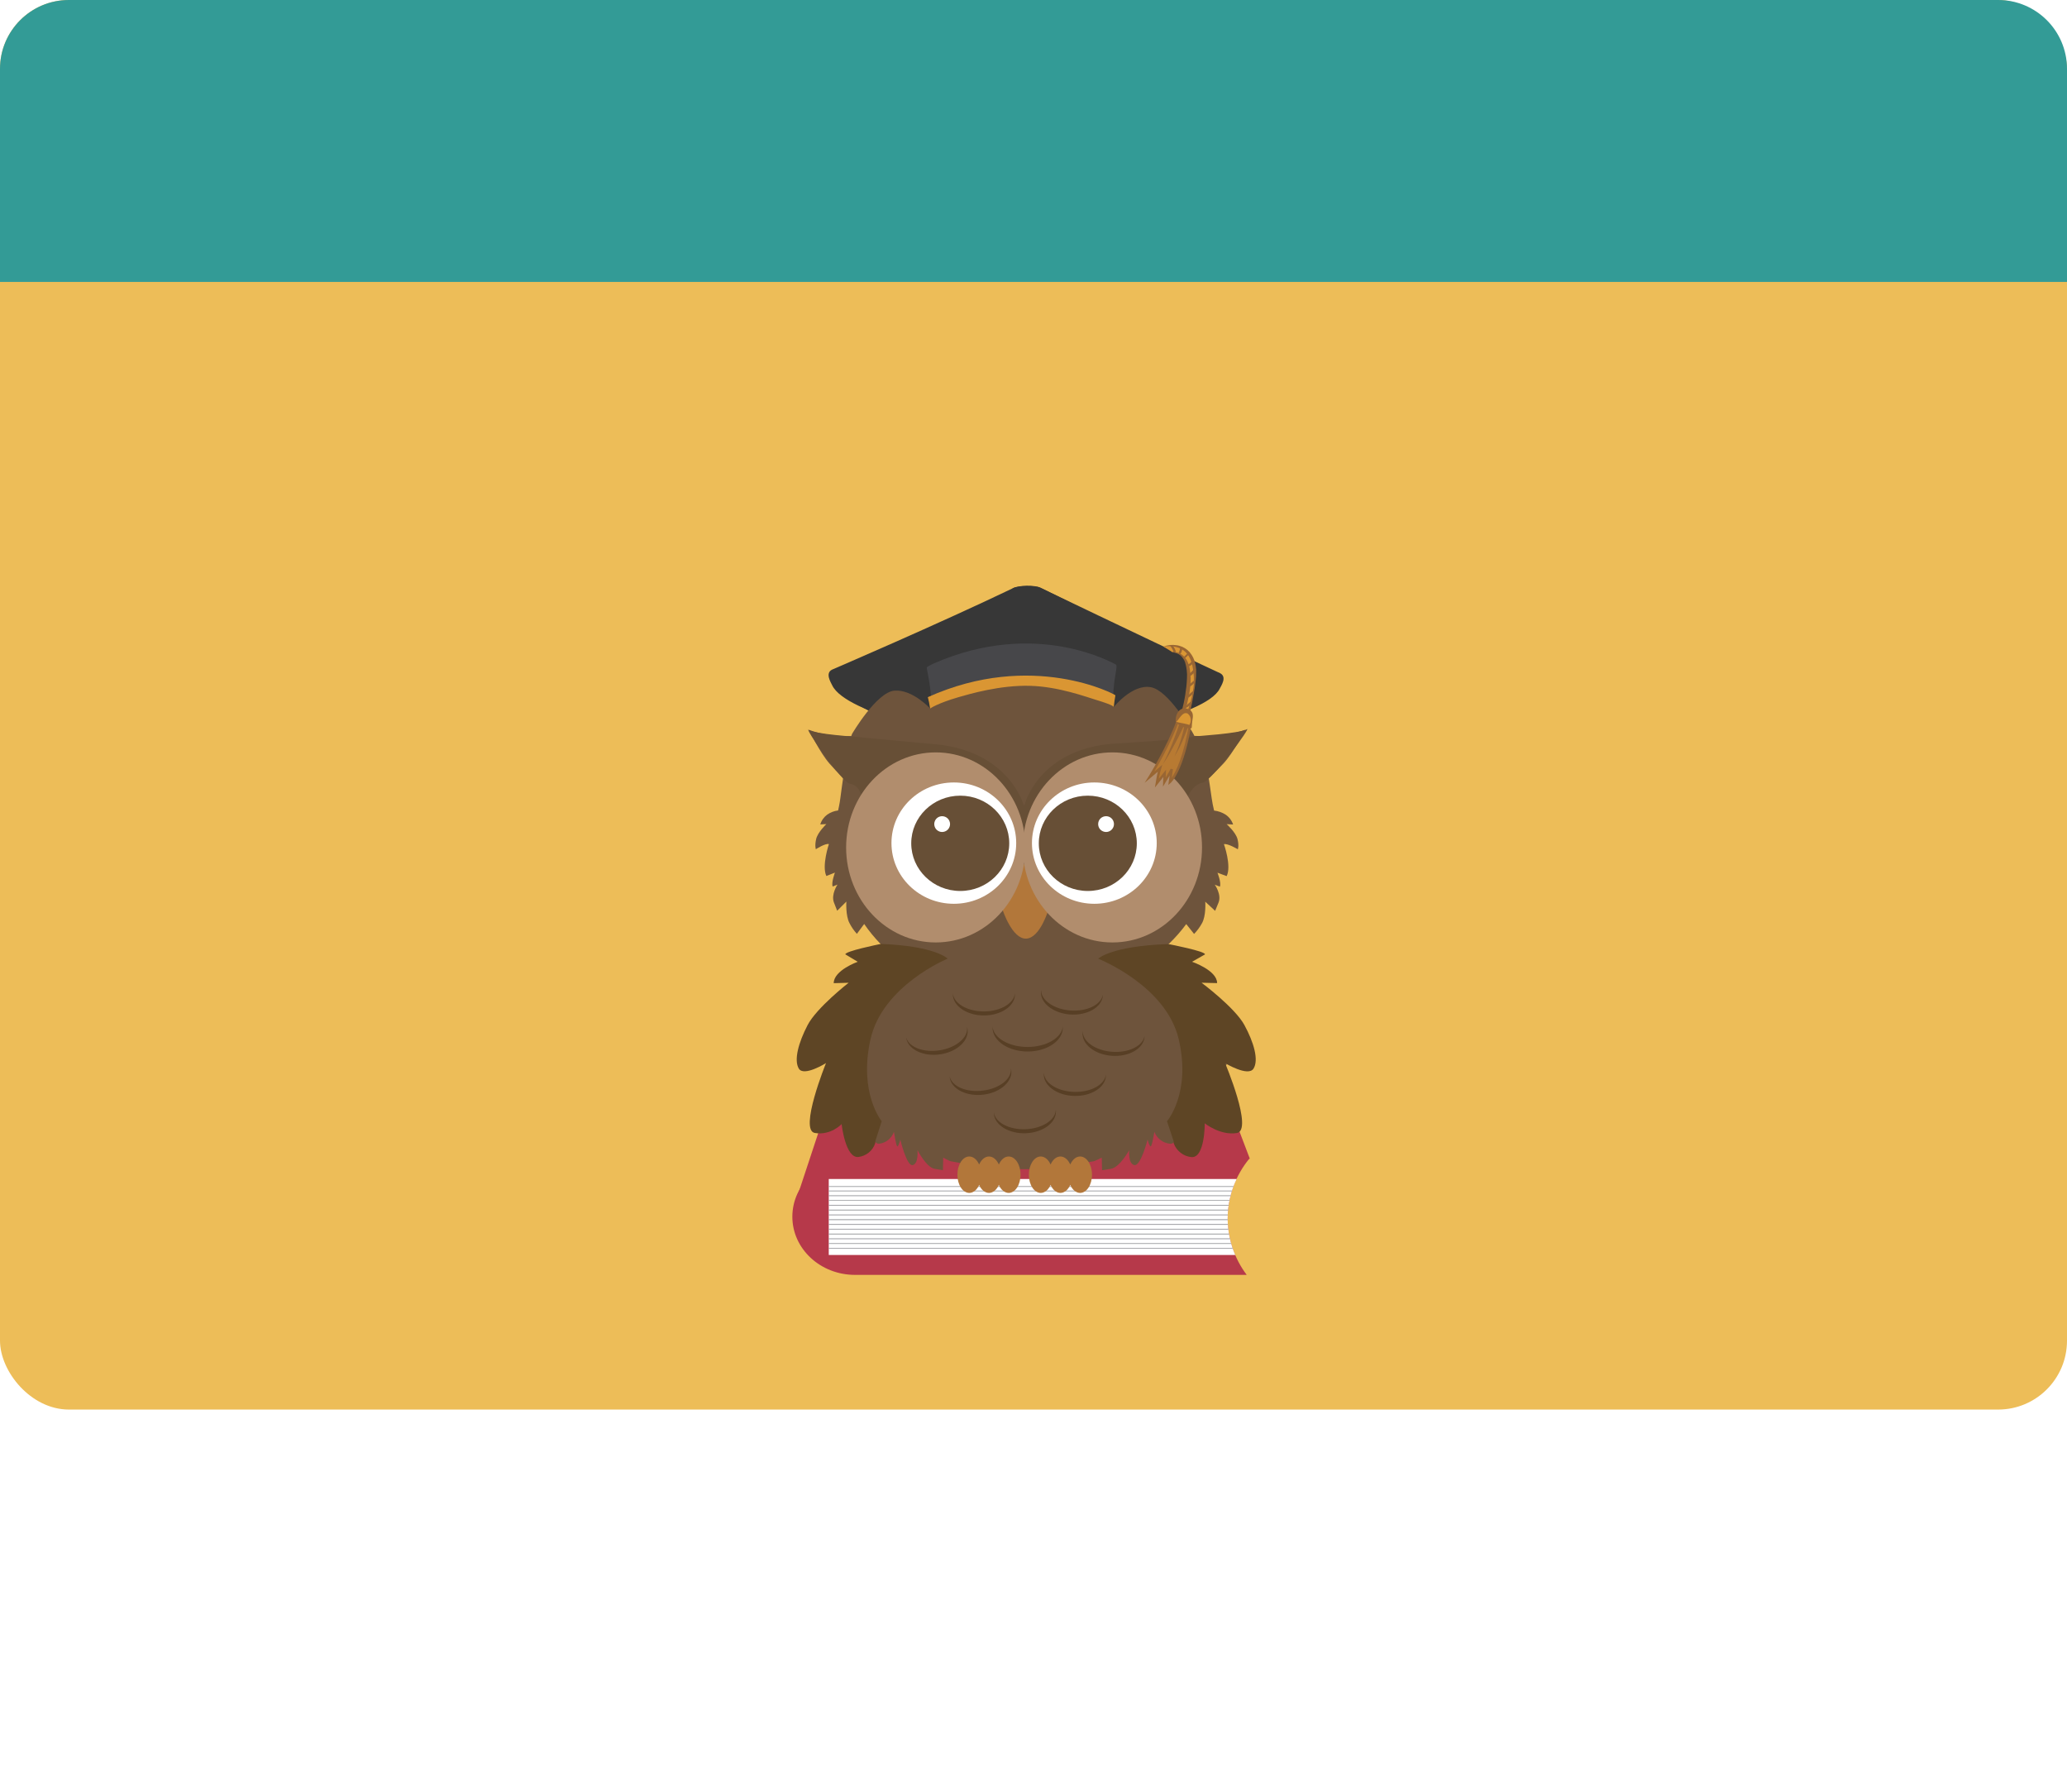 <svg width="60" height="52" viewBox="0 0 60 52" fill="none" xmlns="http://www.w3.org/2000/svg">
<rect width="60" height="40.909" rx="2" fill="#EDBD58"/>
<g filter="url(#filter0_d_691_11447)">
<path d="M24.75 16.332C24.75 16.388 25.741 16.91 25.779 16.947C25.904 17.063 27.012 16.556 27.012 16.556L26.713 15.002H25.776L25.197 15.816L24.75 16.332Z" fill="#373737"/>
<path d="M34.262 16.722C34.262 16.722 33.617 16.959 33.508 16.949C33.399 16.939 32.326 16.524 32.326 16.524L32.666 15.185L33.597 15.278L34.093 16.144L34.262 16.722Z" fill="#373737"/>
<path d="M33.153 16.96C33.153 16.96 31.729 15.977 29.751 15.921C27.87 15.865 26.176 16.939 26.164 16.935C25.308 16.69 24.358 16.316 24.156 15.888C24.118 15.806 23.943 15.534 24.156 15.433C24.156 15.433 27.271 14.095 29.405 13.07C29.56 12.995 30.044 12.983 30.213 13.062C30.382 13.141 33.735 14.822 35.146 15.492C35.3 15.566 35.117 15.847 34.726 16.116C34.335 16.386 34.286 16.463 33.62 16.766L33.153 16.96Z" fill="#373737"/>
<path d="M30.433 15.658C30.433 15.658 28.85 15.919 29.813 15.906C31.694 15.88 33.302 16.994 33.315 16.99C34.178 16.762 35.197 16.409 35.407 15.984C35.446 15.904 35.627 15.645 35.416 15.537C35.398 15.537 32.316 14.074 30.19 13.053C30.034 12.978 29.57 12.982 29.407 13.07C29.244 13.158 27.968 15.641 29.524 15.753C32.268 15.956 29.424 15.392 29.809 15.668C30.194 15.945 29.609 15.352 30.268 15.668L30.433 15.658Z" fill="#373737"/>
<path d="M27.088 15.263C27.061 15.275 26.897 15.351 26.9 15.38C26.926 15.586 27.154 16.355 26.956 17.333C26.826 17.984 27.246 18.242 29.815 18.288C30.616 18.303 31.927 18.264 32.399 17.832C32.618 17.631 32.384 17.263 32.325 16.546C32.261 15.778 32.492 15.297 32.377 15.279C32.353 15.275 30.094 13.935 27.088 15.263Z" fill="#47474A"/>
<path d="M26.932 16.233C26.932 16.233 27.186 17.101 26.957 18.234C26.826 18.884 27.247 19.142 29.816 19.189C30.617 19.203 31.928 19.164 32.4 18.733C32.619 18.532 32.385 18.164 32.326 17.447C32.285 17.024 32.303 16.598 32.378 16.18C32.379 16.156 29.96 14.87 26.932 16.233Z" fill="#DA9633"/>
<path d="M36.279 29.628L23.193 30.574L26.733 19.865L32.574 19.873L36.279 29.628Z" fill="#B6394A"/>
<path d="M35.635 31.364C35.639 30.727 35.864 30.111 36.27 29.621H24.819C23.813 29.621 23 30.377 23 31.311C23 32.244 23.814 33 24.819 33H36.189C35.833 32.528 35.639 31.954 35.635 31.364Z" fill="#B6394A"/>
<path d="M35.636 31.364C35.637 30.967 35.726 30.575 35.897 30.217H24.057V32.423H35.857C35.712 32.089 35.637 31.729 35.636 31.364Z" fill="white"/>
<path d="M35.765 30.553H24.057V30.574H35.758L35.765 30.553Z" fill="#939498"/>
<path d="M35.724 30.691H24.057V30.713H35.718C35.72 30.706 35.722 30.699 35.724 30.691Z" fill="#939498"/>
<path d="M35.691 30.83H24.057V30.85H35.687C35.689 30.843 35.69 30.837 35.691 30.83Z" fill="#939498"/>
<path d="M35.667 30.971H24.057V30.992H35.664C35.665 30.985 35.666 30.978 35.667 30.971Z" fill="#939498"/>
<path d="M35.653 31.107H24.057V31.13H35.648C35.648 31.122 35.649 31.115 35.653 31.107Z" fill="#939498"/>
<path d="M35.64 31.248H24.057V31.27H35.639C35.639 31.263 35.639 31.255 35.64 31.248Z" fill="#939498"/>
<path d="M35.637 31.385H24.057V31.409H35.638C35.638 31.399 35.637 31.393 35.637 31.385Z" fill="#939498"/>
<path d="M35.642 31.525H24.057V31.547H35.643C35.643 31.539 35.642 31.532 35.642 31.525Z" fill="#939498"/>
<path d="M35.653 31.662H24.057V31.683H35.657C35.655 31.676 35.654 31.669 35.653 31.662Z" fill="#939498"/>
<path d="M35.673 31.803H24.057V31.825H35.677C35.676 31.818 35.675 31.811 35.673 31.803Z" fill="#939498"/>
<path d="M35.7 31.941H24.057V31.963H35.705C35.704 31.956 35.702 31.949 35.7 31.941Z" fill="#939498"/>
<path d="M35.736 32.08H24.057V32.101H35.74C35.739 32.093 35.738 32.086 35.736 32.08Z" fill="#939498"/>
<path d="M35.779 32.219H24.057V32.239H35.785C35.783 32.232 35.78 32.225 35.779 32.219Z" fill="#939498"/>
<path d="M35.809 30.426H24.057V30.447H35.801C35.804 30.44 35.806 30.433 35.809 30.426Z" fill="#939498"/>
<path d="M27.576 17.881C27.576 17.881 27.215 17.809 27.48 17.641C27.745 17.473 28.896 17.257 30.068 17.286C31.241 17.315 33.108 17.477 32.297 17.928" fill="#47474A"/>
<path d="M27.576 17.881C27.553 17.879 27.531 17.875 27.51 17.869C27.483 17.863 27.458 17.854 27.434 17.842C27.417 17.835 27.401 17.825 27.388 17.812C27.379 17.805 27.372 17.796 27.368 17.785C27.363 17.775 27.36 17.764 27.359 17.753C27.36 17.728 27.368 17.703 27.383 17.684C27.398 17.663 27.416 17.644 27.435 17.628L27.45 17.616L27.457 17.61L27.467 17.603L27.499 17.584C27.523 17.569 27.547 17.557 27.573 17.546C27.691 17.493 27.812 17.45 27.937 17.416C28.072 17.379 28.216 17.341 28.377 17.311C28.537 17.282 28.701 17.252 28.875 17.231L29.007 17.215L29.141 17.203C29.23 17.193 29.322 17.187 29.414 17.181C29.598 17.171 29.786 17.166 29.973 17.169C30.16 17.172 30.346 17.179 30.532 17.19C30.718 17.201 30.895 17.216 31.069 17.235C31.244 17.253 31.41 17.277 31.568 17.303C31.718 17.327 31.866 17.358 32.012 17.397C32.138 17.427 32.26 17.473 32.376 17.532C32.427 17.557 32.471 17.595 32.506 17.64C32.52 17.661 32.528 17.686 32.528 17.712C32.528 17.737 32.52 17.762 32.506 17.783C32.485 17.814 32.458 17.84 32.427 17.86C32.401 17.877 32.377 17.89 32.358 17.9C32.339 17.91 32.324 17.916 32.314 17.921L32.298 17.928L32.312 17.918L32.35 17.89C32.37 17.874 32.388 17.857 32.406 17.84C32.429 17.818 32.448 17.792 32.462 17.764C32.468 17.749 32.47 17.733 32.467 17.718C32.464 17.702 32.456 17.688 32.444 17.678C32.411 17.648 32.372 17.625 32.33 17.61C32.215 17.571 32.097 17.543 31.978 17.526C31.844 17.504 31.698 17.489 31.541 17.473C31.384 17.457 31.219 17.448 31.048 17.438C30.877 17.427 30.698 17.421 30.518 17.413C30.337 17.406 30.153 17.4 29.972 17.399C29.79 17.398 29.608 17.399 29.428 17.404C29.249 17.409 29.072 17.419 28.902 17.433C28.731 17.447 28.566 17.461 28.411 17.48L28.296 17.495L28.184 17.511C28.111 17.52 28.041 17.533 27.974 17.544C27.906 17.554 27.843 17.569 27.784 17.583L27.738 17.592L27.696 17.603C27.669 17.611 27.64 17.617 27.616 17.626C27.592 17.633 27.568 17.642 27.545 17.652L27.51 17.668H27.506L27.498 17.672L27.483 17.68C27.447 17.702 27.416 17.728 27.413 17.752C27.41 17.775 27.431 17.8 27.454 17.817C27.474 17.831 27.496 17.844 27.519 17.854C27.538 17.864 27.556 17.873 27.576 17.881Z" fill="#0F100E"/>
<path opacity="0.25" d="M27.148 16.512C27.148 16.51 27.148 16.508 27.148 16.506C27.149 16.504 27.151 16.503 27.153 16.502C27.154 16.502 27.157 16.502 27.158 16.503C27.16 16.503 27.161 16.505 27.162 16.507C27.262 16.696 27.739 17.396 29.265 17.225C29.265 17.225 26.576 17.449 27.63 18.102C27.63 18.102 27.043 18.009 27.078 17.514C27.112 17.036 27.218 16.998 27.148 16.512Z" fill="#0F100E"/>
<path opacity="0.25" d="M29.562 18.329C28.364 18.329 27.393 18.087 27.393 17.789C27.393 17.49 28.364 17.248 29.562 17.248C29.562 17.248 27.682 18.087 29.657 18.31L29.562 18.329Z" fill="#0F100E"/>
<path opacity="0.25" d="M30.382 17.238C31.586 17.238 32.562 17.48 32.562 17.779C32.562 18.077 31.586 18.32 30.382 18.32C30.382 18.32 32.273 17.482 30.287 17.258L30.382 17.238Z" fill="#0F100E"/>
<path opacity="0.5" d="M29.946 18.329C31.356 18.329 32.499 18.087 32.499 17.789C32.499 17.49 31.356 17.248 29.946 17.248C28.536 17.248 27.393 17.49 27.393 17.789C27.393 18.087 28.536 18.329 29.946 18.329Z" fill="#0F100E"/>
<path d="M34.109 17.219C34.109 17.219 33.562 16.052 33.327 16.067C33.091 16.081 33.06 16.835 33.06 16.835L34.109 17.219Z" fill="#675139"/>
<path d="M34.654 17.328L34.671 17.357C34.957 17.373 35.244 17.363 35.528 17.327C35.739 17.299 35.947 17.25 36.149 17.18C36.149 17.18 35.803 17.851 35.508 18.165C35.213 18.48 35.084 18.569 35.084 18.569C35.084 18.569 35.153 19.012 35.173 19.17C35.19 19.289 35.213 19.408 35.242 19.525C35.361 19.538 35.476 19.578 35.577 19.643C35.679 19.712 35.755 19.812 35.794 19.929L35.607 19.919C35.607 19.919 35.872 20.155 35.922 20.353C35.972 20.55 35.931 20.648 35.931 20.648C35.931 20.648 35.636 20.471 35.528 20.5C35.528 20.5 35.754 21.131 35.607 21.427L35.34 21.328C35.34 21.328 35.458 21.623 35.41 21.732L35.262 21.676C35.262 21.676 35.468 21.962 35.37 22.198L35.272 22.435L34.986 22.169C34.986 22.169 35.015 22.582 34.888 22.799C34.826 22.911 34.75 23.014 34.661 23.105L34.434 22.819C34.28 23.027 34.109 23.222 33.922 23.401C33.755 23.541 33.581 23.672 33.4 23.792C33.4 23.792 34.335 23.969 34.316 24.048L33.98 24.235C33.98 24.235 34.631 24.452 34.631 24.777L34.227 24.767C34.227 24.767 35.094 25.399 35.34 25.843C35.587 26.286 35.715 26.729 35.577 26.946C35.439 27.163 34.838 26.808 34.838 26.808C34.838 26.808 35.577 28.513 35.143 28.582C34.709 28.651 34.237 27.991 34.237 27.991C34.237 27.991 34.316 29.232 33.961 29.193C33.861 29.183 33.765 29.146 33.685 29.085C33.605 29.024 33.544 28.942 33.508 28.848C33.508 28.848 33.439 29.281 33.4 29.272C33.36 29.262 33.311 29.075 33.311 29.075C33.311 29.075 33.113 29.854 32.926 29.814C32.74 29.774 32.779 29.38 32.779 29.38C32.779 29.38 32.503 29.883 32.246 29.922L31.99 29.962L31.981 29.597C31.981 29.597 31.774 29.705 31.734 29.705C31.694 29.705 30.56 29.932 29.889 29.932H29.337C28.709 29.932 27.648 29.705 27.611 29.705C27.573 29.705 27.38 29.597 27.38 29.597L27.371 29.962L27.131 29.922C26.891 29.883 26.632 29.38 26.632 29.38C26.632 29.38 26.669 29.774 26.494 29.814C26.318 29.854 26.134 29.075 26.134 29.075C26.134 29.075 26.087 29.262 26.05 29.272C26.014 29.282 25.949 28.848 25.949 28.848C25.918 28.939 25.861 29.02 25.786 29.081C25.711 29.142 25.62 29.181 25.524 29.193C25.189 29.232 25.265 27.991 25.265 27.991C25.265 27.991 24.823 28.651 24.416 28.582C24.01 28.512 24.703 26.808 24.703 26.808C24.703 26.808 24.141 27.161 24.013 26.946C23.884 26.731 24.003 26.286 24.236 25.843C24.47 25.399 25.279 24.767 25.279 24.767L24.901 24.777C24.901 24.452 25.51 24.235 25.51 24.235L25.196 24.048C25.178 23.969 26.055 23.792 26.055 23.792C25.884 23.671 25.721 23.541 25.566 23.401C25.389 23.22 25.228 23.024 25.085 22.816L24.873 23.102C24.789 23.01 24.718 22.907 24.661 22.796C24.541 22.579 24.568 22.166 24.568 22.166L24.301 22.432L24.208 22.195C24.116 21.959 24.31 21.673 24.31 21.673L24.171 21.729C24.125 21.621 24.236 21.325 24.236 21.325L23.987 21.424C23.848 21.128 24.061 20.497 24.061 20.497C23.959 20.468 23.682 20.646 23.682 20.646C23.682 20.646 23.645 20.547 23.691 20.35C23.737 20.153 23.987 19.917 23.987 19.917L23.811 19.926C23.846 19.811 23.918 19.711 24.015 19.64C24.108 19.576 24.216 19.535 24.328 19.522C24.328 19.522 24.374 19.325 24.393 19.167C24.411 19.009 24.476 18.566 24.476 18.566C24.476 18.566 24.356 18.478 24.079 18.162C23.802 17.847 23.477 17.18 23.477 17.18C23.665 17.249 23.86 17.299 24.058 17.327C24.274 17.358 24.491 17.37 24.709 17.363L24.735 17.296C24.735 17.296 25.449 16.078 25.97 16.043C26.491 16.007 27 16.562 27 16.562C27 16.562 27.21 16.411 27.825 16.233C28.137 16.143 29.028 15.88 29.899 15.904C30.73 15.926 31.541 16.23 31.816 16.312C32.375 16.48 32.328 16.522 32.328 16.522C32.328 16.522 32.872 15.838 33.415 15.946C33.912 16.046 34.539 17.114 34.657 17.328" fill="#6E543C"/>
<path d="M29.106 22.413C29.106 22.413 29.38 23.256 29.787 23.241C30.194 23.226 30.437 22.391 30.437 22.391C30.437 22.391 31.029 21.055 29.714 21.084C28.398 21.114 29.106 22.413 29.106 22.413Z" fill="#B2773A"/>
<path d="M25.414 29.103L25.594 28.54C25.594 28.54 24.919 27.73 25.268 26.164C25.617 24.598 27.509 23.822 27.509 23.822C27.509 23.822 27.147 23.452 25.571 23.396L25.52 23.405C25.52 23.405 24.518 23.608 24.539 23.698L24.898 23.913C24.898 23.913 24.201 24.16 24.201 24.534L24.634 24.522C24.634 24.522 23.705 25.244 23.442 25.752C23.178 26.26 23.041 26.762 23.186 27.011C23.331 27.259 23.977 26.853 23.977 26.853C23.977 26.853 23.186 28.801 23.652 28.881C24.119 28.96 24.43 28.623 24.43 28.623C24.43 28.623 24.539 29.624 24.919 29.578C25.029 29.564 25.132 29.52 25.218 29.451C25.304 29.381 25.368 29.289 25.404 29.184L25.414 29.103Z" fill="#5E4525"/>
<path d="M34.063 29.104L33.875 28.541C33.875 28.541 34.581 27.73 34.216 26.164C33.852 24.598 31.877 23.823 31.877 23.823C31.877 23.823 32.252 23.457 33.897 23.4L33.953 23.406C33.953 23.406 35 23.609 34.978 23.699L34.603 23.913C34.603 23.913 35.33 24.161 35.33 24.532L34.878 24.521C34.878 24.521 35.848 25.243 36.123 25.751C36.399 26.259 36.542 26.765 36.387 27.013C36.233 27.261 35.562 26.855 35.562 26.855C35.562 26.855 36.387 28.803 35.903 28.883C35.418 28.962 34.971 28.601 34.971 28.601C34.971 28.601 34.978 29.626 34.579 29.581C34.467 29.569 34.359 29.526 34.27 29.456C34.18 29.386 34.112 29.293 34.072 29.186L34.063 29.104Z" fill="#5E4525"/>
<path d="M29.827 26.385C29.281 26.385 28.837 26.122 28.811 25.791C28.811 25.802 28.811 25.814 28.811 25.825C28.811 26.207 29.267 26.517 29.83 26.517C30.393 26.517 30.851 26.207 30.851 25.825C30.851 25.814 30.851 25.802 30.851 25.791C30.818 26.122 30.374 26.385 29.827 26.385Z" fill="#583F25"/>
<path d="M28.558 25.354C28.075 25.354 27.683 25.12 27.659 24.828C27.658 24.838 27.658 24.849 27.659 24.859C27.659 25.194 28.062 25.471 28.56 25.471C29.058 25.471 29.462 25.197 29.462 24.859C29.462 24.849 29.462 24.838 29.462 24.828C29.434 25.12 29.041 25.354 28.558 25.354Z" fill="#583F25"/>
<path d="M27.299 26.479C26.826 26.561 26.39 26.399 26.305 26.116C26.305 26.126 26.305 26.137 26.309 26.146C26.381 26.478 26.835 26.678 27.324 26.594C27.814 26.509 28.151 26.172 28.08 25.84C28.08 25.83 28.073 25.82 28.071 25.811C28.11 26.101 27.773 26.397 27.299 26.479Z" fill="#583F25"/>
<path d="M31.067 25.326C30.586 25.288 30.217 25.026 30.222 24.732C30.222 24.742 30.218 24.753 30.217 24.763C30.184 25.098 30.56 25.403 31.055 25.442C31.551 25.48 31.98 25.239 32.012 24.903C32.013 24.893 32.013 24.882 32.012 24.872C31.962 25.162 31.549 25.363 31.067 25.326Z" fill="#583F25"/>
<path d="M32.276 26.525C31.795 26.487 31.426 26.225 31.431 25.932C31.431 25.942 31.427 25.951 31.426 25.962C31.393 26.297 31.768 26.602 32.264 26.641C32.76 26.68 33.189 26.439 33.222 26.102C33.223 26.091 33.223 26.081 33.222 26.071C33.171 26.361 32.756 26.562 32.276 26.525Z" fill="#583F25"/>
<path d="M31.185 27.689C30.703 27.678 30.317 27.435 30.303 27.143C30.301 27.153 30.3 27.163 30.299 27.173C30.289 27.508 30.684 27.794 31.182 27.806C31.68 27.819 32.091 27.556 32.102 27.218C32.102 27.207 32.102 27.197 32.102 27.187C32.068 27.479 31.668 27.702 31.185 27.689Z" fill="#583F25"/>
<path d="M29.776 28.772C29.294 28.793 28.889 28.577 28.85 28.286C28.849 28.296 28.849 28.306 28.85 28.316C28.868 28.652 29.286 28.91 29.783 28.889C30.281 28.867 30.669 28.577 30.651 28.239C30.651 28.229 30.651 28.219 30.648 28.209C30.639 28.502 30.259 28.752 29.776 28.772Z" fill="#583F25"/>
<path d="M28.545 27.65C28.068 27.715 27.641 27.539 27.569 27.25C27.568 27.26 27.568 27.27 27.569 27.28C27.625 27.616 28.069 27.832 28.561 27.767C29.054 27.702 29.408 27.375 29.352 27.04C29.352 27.03 29.347 27.02 29.345 27.01C29.372 27.305 29.023 27.588 28.545 27.65Z" fill="#583F25"/>
<path d="M29.279 29.564C29.16 29.564 29.056 29.656 28.994 29.797C28.931 29.656 28.826 29.564 28.708 29.564C28.59 29.564 28.484 29.656 28.422 29.797C28.36 29.656 28.254 29.564 28.137 29.564C27.945 29.564 27.791 29.8 27.791 30.093C27.791 30.385 27.945 30.621 28.137 30.621C28.255 30.621 28.36 30.529 28.422 30.389C28.484 30.529 28.589 30.621 28.708 30.621C28.826 30.621 28.931 30.529 28.994 30.389C29.056 30.529 29.161 30.621 29.279 30.621C29.47 30.621 29.624 30.385 29.624 30.093C29.624 29.801 29.472 29.564 29.279 29.564Z" fill="#B2773A"/>
<path d="M31.353 29.564C31.234 29.564 31.129 29.656 31.067 29.797C31.005 29.656 30.899 29.564 30.782 29.564C30.663 29.564 30.558 29.656 30.496 29.797C30.434 29.656 30.328 29.564 30.21 29.564C30.02 29.564 29.865 29.8 29.865 30.093C29.865 30.385 30.02 30.621 30.21 30.621C30.329 30.621 30.434 30.529 30.496 30.389C30.558 30.529 30.663 30.621 30.782 30.621C30.899 30.621 31.005 30.529 31.067 30.389C31.129 30.529 31.235 30.621 31.353 30.621C31.544 30.621 31.698 30.385 31.698 30.093C31.698 29.801 31.544 29.564 31.353 29.564Z" fill="#B2773A"/>
<path d="M24.996 19.068C24.996 19.068 24.94 18.794 24.679 18.749C24.418 18.704 23.318 17.061 23.477 17.184C23.635 17.306 24.91 17.389 24.91 17.389C24.91 17.389 24.939 17.4 27.134 17.598C29.31 17.796 29.719 19.381 29.719 19.381L29.748 19.337C29.748 19.337 30.163 17.711 32.394 17.578C34.625 17.445 34.671 17.371 34.671 17.371C34.671 17.371 36.03 17.282 36.192 17.164C36.355 17.046 35.173 18.674 34.907 18.716C34.641 18.759 34.487 19.096 34.487 19.096L29.704 20.662L25.04 19.049" fill="#674F36"/>
<path d="M29.764 20.595C29.764 22.118 28.599 23.352 27.162 23.352C25.725 23.352 24.561 22.118 24.561 20.595C24.561 19.071 25.726 17.836 27.162 17.836C28.598 17.836 29.764 19.071 29.764 20.595Z" fill="#B18D6D"/>
<path d="M29.498 20.469C29.498 21.442 28.688 22.23 27.688 22.23C26.688 22.23 25.877 21.442 25.877 20.469C25.877 19.496 26.688 18.709 27.688 18.709C28.688 18.709 29.498 19.497 29.498 20.469Z" fill="white"/>
<path d="M29.296 20.475C29.296 21.239 28.659 21.858 27.874 21.858C27.088 21.858 26.451 21.239 26.451 20.475C26.451 19.711 27.088 19.092 27.874 19.092C28.659 19.092 29.296 19.711 29.296 20.475Z" fill="#674F36"/>
<path d="M27.578 19.916C27.578 19.962 27.564 20.006 27.539 20.044C27.514 20.081 27.478 20.111 27.436 20.128C27.395 20.146 27.349 20.15 27.304 20.142C27.259 20.133 27.219 20.111 27.186 20.079C27.154 20.047 27.133 20.006 27.124 19.962C27.115 19.917 27.119 19.871 27.137 19.829C27.154 19.787 27.183 19.751 27.221 19.726C27.259 19.701 27.303 19.688 27.348 19.688C27.409 19.688 27.467 19.712 27.51 19.754C27.553 19.797 27.577 19.855 27.578 19.916Z" fill="white"/>
<path d="M29.689 20.595C29.689 22.118 30.855 23.352 32.291 23.352C33.728 23.352 34.892 22.118 34.892 20.595C34.892 19.071 33.728 17.836 32.291 17.836C30.855 17.836 29.689 19.071 29.689 20.595Z" fill="#B18D6D"/>
<path d="M29.955 20.469C29.955 21.442 30.766 22.23 31.766 22.23C32.765 22.23 33.577 21.442 33.577 20.469C33.577 19.496 32.766 18.709 31.766 18.709C30.766 18.709 29.955 19.497 29.955 20.469Z" fill="white"/>
<path d="M30.154 20.475C30.154 21.239 30.791 21.858 31.576 21.858C32.362 21.858 32.999 21.239 32.999 20.475C32.999 19.711 32.362 19.092 31.576 19.092C30.791 19.092 30.154 19.711 30.154 20.475Z" fill="#674F36"/>
<path d="M31.877 19.916C31.877 19.962 31.89 20.006 31.915 20.044C31.94 20.081 31.976 20.111 32.018 20.128C32.06 20.146 32.106 20.15 32.151 20.142C32.195 20.133 32.236 20.111 32.268 20.079C32.3 20.047 32.322 20.006 32.331 19.962C32.34 19.917 32.335 19.871 32.318 19.829C32.301 19.787 32.271 19.751 32.234 19.726C32.196 19.701 32.151 19.688 32.106 19.688C32.045 19.688 31.987 19.712 31.944 19.754C31.901 19.797 31.877 19.855 31.877 19.916Z" fill="white"/>
<path d="M34.353 17.25L34.37 17.279L34.353 17.25Z" fill="#6E543C"/>
<path d="M33.768 14.762C33.768 14.762 35.192 14.391 34.494 16.715L34.349 16.652C34.349 16.652 34.873 14.953 34.028 14.924" fill="#DA9633"/>
<path d="M33.768 14.762C33.833 14.742 33.9 14.727 33.968 14.72C34.027 14.714 34.087 14.716 34.146 14.725C34.207 14.732 34.266 14.749 34.322 14.773C34.432 14.822 34.526 14.902 34.59 15.005C34.621 15.053 34.647 15.104 34.666 15.158C34.702 15.261 34.721 15.37 34.722 15.479C34.723 15.586 34.717 15.692 34.702 15.797C34.69 15.901 34.674 16.005 34.656 16.109C34.62 16.316 34.58 16.522 34.53 16.724L34.521 16.763L34.475 16.746L34.33 16.69L34.295 16.676L34.304 16.641C34.324 16.563 34.343 16.484 34.36 16.405C34.377 16.327 34.392 16.247 34.404 16.167C34.417 16.088 34.428 16.008 34.437 15.928C34.445 15.848 34.452 15.768 34.455 15.688C34.465 15.529 34.446 15.37 34.399 15.218C34.373 15.142 34.326 15.074 34.265 15.022C34.232 14.995 34.194 14.973 34.153 14.959C34.112 14.944 34.069 14.934 34.025 14.929L34.017 14.917C34.066 14.916 34.115 14.921 34.163 14.932C34.209 14.944 34.253 14.963 34.292 14.988C34.331 15.014 34.366 15.046 34.396 15.082C34.424 15.116 34.448 15.154 34.467 15.194C34.503 15.272 34.528 15.355 34.541 15.441C34.554 15.524 34.561 15.608 34.561 15.692C34.561 15.775 34.557 15.858 34.549 15.94C34.539 16.023 34.528 16.104 34.512 16.185C34.495 16.266 34.479 16.346 34.459 16.426C34.438 16.506 34.416 16.585 34.39 16.664L34.365 16.615L34.506 16.681L34.45 16.703C34.485 16.605 34.518 16.506 34.548 16.405C34.562 16.355 34.577 16.305 34.589 16.254C34.6 16.203 34.612 16.153 34.621 16.101C34.631 16.05 34.637 15.999 34.644 15.947C34.651 15.895 34.654 15.843 34.655 15.791C34.659 15.687 34.654 15.583 34.64 15.48C34.633 15.429 34.625 15.379 34.614 15.328C34.603 15.278 34.589 15.229 34.572 15.181C34.555 15.133 34.533 15.086 34.507 15.043C34.481 14.999 34.449 14.959 34.412 14.923C34.374 14.887 34.331 14.856 34.285 14.832C34.236 14.807 34.185 14.788 34.132 14.776C34.077 14.763 34.02 14.755 33.964 14.754C33.908 14.752 33.852 14.754 33.796 14.761L33.768 14.762Z" fill="#996633"/>
<path d="M34.193 16.898C33.907 17.694 33.369 18.553 33.369 18.553L33.67 18.297L33.642 18.393L33.615 18.515L33.578 18.729L33.805 18.444L33.795 18.7C33.795 18.7 33.992 18.378 34.011 18.325L33.955 18.699C33.955 18.699 34.329 18.371 34.556 16.945" fill="#B87A32"/>
<path d="M33.524 18.856L33.583 18.509L33.609 18.397L33.225 18.72L33.341 18.535C33.346 18.526 33.881 17.671 34.163 16.887L34.229 16.909C34.022 17.484 33.681 18.097 33.509 18.391L33.739 18.195L33.68 18.402L33.652 18.522L33.638 18.601L33.847 18.338L33.838 18.562C33.904 18.45 33.971 18.338 33.98 18.31L34.048 18.326L34.013 18.573C34.134 18.395 34.368 17.938 34.527 16.936L34.596 16.947C34.373 18.367 34.001 18.704 33.986 18.718L33.913 18.781L33.952 18.507C33.896 18.599 33.84 18.694 33.829 18.712L33.758 18.832L33.769 18.549L33.524 18.856Z" fill="#996633"/>
<path d="M34.139 16.948C34.139 16.948 34.235 16.53 34.481 16.642C34.689 16.738 34.547 17.094 34.547 17.094C34.547 17.094 34.224 17.036 34.139 16.948Z" fill="#DA9633"/>
<path d="M34.131 16.948C34.127 16.926 34.126 16.903 34.127 16.881C34.128 16.858 34.13 16.836 34.135 16.814C34.143 16.769 34.159 16.725 34.182 16.685C34.195 16.663 34.211 16.642 34.229 16.624C34.25 16.603 34.275 16.586 34.303 16.574C34.334 16.561 34.369 16.555 34.403 16.557C34.436 16.559 34.468 16.568 34.497 16.583L34.507 16.588H34.512H34.514H34.518L34.526 16.592L34.534 16.598L34.555 16.614L34.572 16.63C34.592 16.651 34.607 16.676 34.616 16.703C34.628 16.75 34.63 16.798 34.621 16.846C34.614 16.889 34.608 16.931 34.603 16.974C34.6 16.995 34.599 17.017 34.598 17.038C34.597 17.06 34.598 17.083 34.593 17.106L34.588 17.134H34.537C34.519 17.135 34.5 17.135 34.481 17.134C34.463 17.132 34.444 17.129 34.425 17.125C34.389 17.116 34.352 17.104 34.317 17.09C34.281 17.075 34.247 17.056 34.215 17.034C34.198 17.023 34.183 17.01 34.169 16.996C34.154 16.982 34.143 16.966 34.135 16.948H34.131ZM34.148 16.948C34.163 16.953 34.178 16.959 34.194 16.962C34.21 16.966 34.229 16.97 34.246 16.974L34.349 16.994C34.384 17.002 34.418 17.009 34.452 17.017C34.487 17.026 34.521 17.038 34.553 17.052L34.498 17.08C34.51 17.064 34.521 17.046 34.531 17.028C34.541 17.011 34.55 16.992 34.556 16.973C34.568 16.933 34.57 16.892 34.563 16.852C34.556 16.814 34.54 16.779 34.516 16.749C34.506 16.737 34.495 16.726 34.482 16.717L34.476 16.709L34.469 16.705H34.464L34.456 16.701H34.452H34.455H34.449C34.436 16.697 34.422 16.695 34.409 16.697C34.398 16.698 34.387 16.7 34.376 16.704C34.348 16.718 34.322 16.737 34.301 16.76C34.274 16.789 34.249 16.819 34.226 16.851L34.188 16.902L34.148 16.948Z" fill="#996633"/>
<path d="M34.375 16.557C34.383 16.542 34.393 16.527 34.404 16.513C34.426 16.485 34.451 16.459 34.478 16.435C34.507 16.41 34.537 16.385 34.56 16.367C34.571 16.358 34.581 16.35 34.588 16.343L34.6 16.334C34.6 16.334 34.6 16.34 34.6 16.349C34.6 16.354 34.6 16.36 34.6 16.366C34.599 16.373 34.597 16.38 34.594 16.387C34.588 16.403 34.579 16.419 34.568 16.434C34.556 16.451 34.542 16.466 34.527 16.479C34.499 16.506 34.466 16.526 34.43 16.541C34.412 16.548 34.394 16.554 34.375 16.557Z" fill="#996633"/>
<path d="M34.424 16.265C34.432 16.25 34.442 16.236 34.453 16.223C34.475 16.195 34.5 16.168 34.527 16.144C34.556 16.118 34.583 16.094 34.609 16.076C34.62 16.067 34.631 16.059 34.637 16.053L34.649 16.043C34.649 16.048 34.649 16.053 34.649 16.058C34.649 16.064 34.649 16.069 34.649 16.075C34.648 16.082 34.646 16.089 34.643 16.096C34.636 16.112 34.628 16.128 34.617 16.143C34.605 16.16 34.592 16.175 34.576 16.188C34.548 16.214 34.515 16.235 34.479 16.25C34.462 16.258 34.443 16.263 34.424 16.265Z" fill="#996633"/>
<path d="M34.467 15.948C34.475 15.932 34.485 15.918 34.495 15.904C34.518 15.876 34.543 15.85 34.57 15.826C34.599 15.8 34.628 15.776 34.652 15.758C34.663 15.749 34.674 15.741 34.68 15.735L34.691 15.725C34.691 15.725 34.691 15.73 34.691 15.74C34.692 15.745 34.692 15.751 34.691 15.757C34.69 15.764 34.688 15.771 34.685 15.778C34.679 15.794 34.671 15.81 34.66 15.825C34.648 15.841 34.635 15.856 34.619 15.87C34.59 15.896 34.557 15.917 34.522 15.932C34.504 15.939 34.486 15.945 34.467 15.948Z" fill="#996633"/>
<path d="M34.527 15.63L34.486 15.58C34.527 15.553 34.637 15.468 34.661 15.398L34.717 15.426C34.682 15.516 34.614 15.589 34.527 15.63Z" fill="#996633"/>
<path d="M34.494 15.345L34.471 15.29C34.527 15.271 34.573 15.23 34.599 15.178L34.664 15.198C34.647 15.233 34.623 15.264 34.594 15.289C34.565 15.315 34.531 15.334 34.494 15.345Z" fill="#996633"/>
<path d="M34.366 15.125L34.332 15.088C34.37 15.06 34.474 14.976 34.494 14.916L34.536 14.94C34.507 15.023 34.37 15.121 34.366 15.125Z" fill="#996633"/>
<path d="M34.265 14.982L34.213 14.943C34.241 14.896 34.256 14.841 34.254 14.785H34.321C34.323 14.855 34.304 14.924 34.265 14.982Z" fill="#996633"/>
<path d="M34.068 14.934C34.052 14.868 34.02 14.807 33.975 14.757L34.023 14.717C34.078 14.775 34.116 14.847 34.135 14.924L34.068 14.934Z" fill="#996633"/>
<path d="M34.371 17.048L34.348 17.099C34.333 17.131 34.312 17.177 34.285 17.232C34.258 17.287 34.229 17.35 34.193 17.418C34.157 17.487 34.12 17.558 34.081 17.63C34.061 17.666 34.041 17.702 34.023 17.737C34.004 17.772 33.984 17.807 33.967 17.84L33.86 18.019C33.793 18.122 33.748 18.187 33.748 18.187C33.748 18.187 33.785 18.115 33.841 18.008L33.926 17.819C33.941 17.785 33.956 17.749 33.972 17.712C33.987 17.676 34.002 17.639 34.018 17.601C34.047 17.526 34.077 17.451 34.103 17.381C34.129 17.311 34.153 17.245 34.173 17.188C34.193 17.131 34.209 17.084 34.22 17.05L34.237 16.998L34.371 17.048Z" fill="#996633"/>
<path d="M34.479 17.105L34.466 17.143C34.458 17.168 34.446 17.203 34.431 17.243C34.416 17.284 34.397 17.332 34.375 17.383C34.353 17.434 34.334 17.49 34.311 17.54C34.298 17.566 34.286 17.593 34.274 17.619C34.262 17.645 34.249 17.67 34.237 17.695C34.21 17.743 34.188 17.789 34.166 17.826L34.092 17.953C34.092 17.953 34.116 17.897 34.148 17.82C34.166 17.781 34.182 17.733 34.204 17.683C34.213 17.657 34.224 17.631 34.232 17.604C34.24 17.576 34.251 17.548 34.26 17.523C34.279 17.467 34.292 17.411 34.309 17.361C34.325 17.311 34.336 17.261 34.346 17.219C34.356 17.178 34.364 17.143 34.368 17.119C34.374 17.095 34.377 17.08 34.377 17.08L34.479 17.105Z" fill="#996633"/>
</g>
<path d="M0 2C0 0.895 0.895 0 2 0H58C59.105 0 60 0.895 60 2V8.182H0V2Z" fill="#339B96"/>
<defs>
<filter id="filter0_d_691_11447" x="8" y="2" width="43.451" height="50" filterUnits="userSpaceOnUse" color-interpolation-filters="sRGB">
<feFlood flood-opacity="0" result="BackgroundImageFix"/>
<feColorMatrix in="SourceAlpha" type="matrix" values="0 0 0 0 0 0 0 0 0 0 0 0 0 0 0 0 0 0 127 0" result="hardAlpha"/>
<feOffset dy="4"/>
<feGaussianBlur stdDeviation="7.5"/>
<feComposite in2="hardAlpha" operator="out"/>
<feColorMatrix type="matrix" values="0 0 0 0 0 0 0 0 0 0 0 0 0 0 0 0 0 0 0.15 0"/>
<feBlend mode="normal" in2="BackgroundImageFix" result="effect1_dropShadow_691_11447"/>
<feBlend mode="normal" in="SourceGraphic" in2="effect1_dropShadow_691_11447" result="shape"/>
</filter>
</defs>
</svg>
